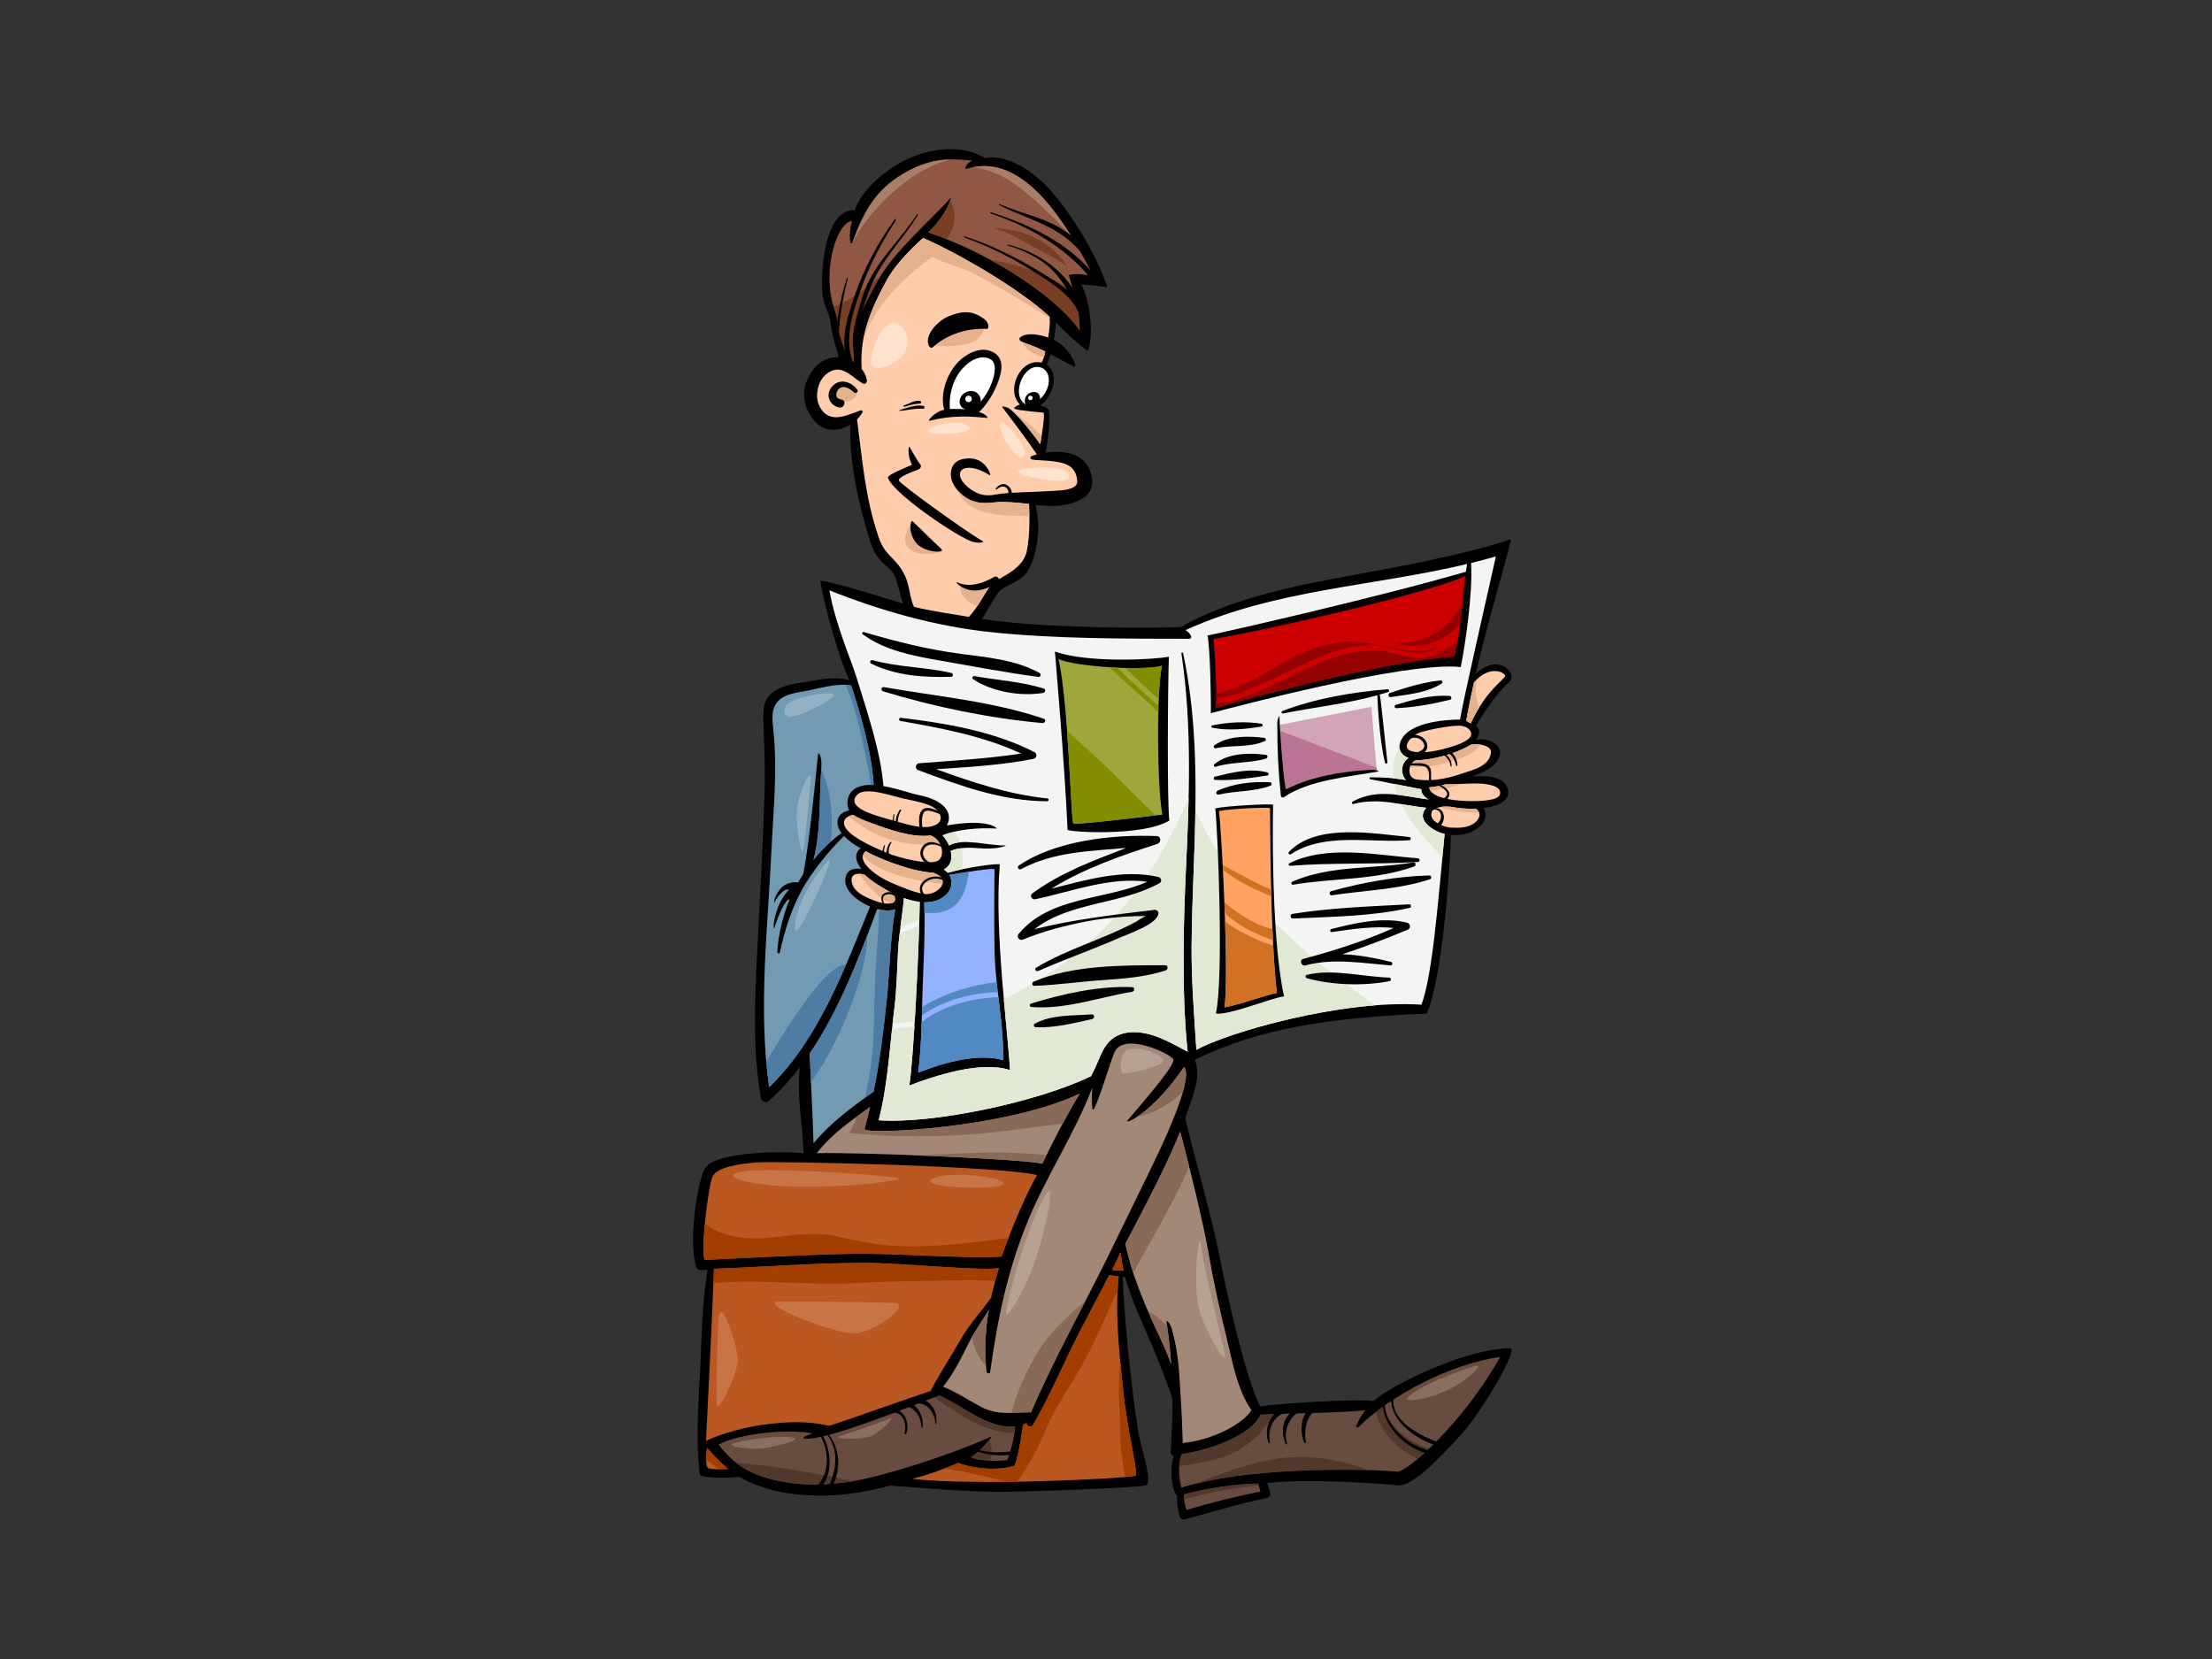 <?xml version="1.0" encoding="utf-8"?>
<!-- Generator: Adobe Illustrator 17.0.0, SVG Export Plug-In . SVG Version: 6.00 Build 0)  -->
<!DOCTYPE svg PUBLIC "-//W3C//DTD SVG 1.1//EN" "http://www.w3.org/Graphics/SVG/1.1/DTD/svg11.dtd">
<svg version="1.1" id="Layer_1" xmlns="http://www.w3.org/2000/svg" xmlns:xlink="http://www.w3.org/1999/xlink" x="0px" y="0px"
	 width="800px" height="600px" viewBox="0 0 800 600" enable-background="new 0 0 800 600" xml:space="preserve">
<rect x="0" y="0" width="800" height="600" fill="#333333" stroke="none"/>
<g>
	<path d="M546.172,487.617c-16.561,0.069-43.942,13.915-49.347,19.052c-6.942-0.836-34.696,0.97-41.155,1.963
		c-5.958-12.528-12.589-44.005-14.528-53.797c-3.351-16.912-8.474-33.605-12.51-50.33c2.326-7.237,6.15-14.934,3.489-21.255
		c24.402-11.802,49.801-15.189,83.852-16.693c5.644-11.854,8.678-54.668,8.735-64.633c4.309,0.472,8.933-0.882,11.617-4.292
		c0.841-1.068,1.554-3.913,0.117-5.388c1.163-0.153,2.307-0.345,3.391-0.634c4.539-1.209,7.477-4.117,4.421-8.236
		c-2.168-2.927-8.646-2.731-11.816-2.621c4.096-1.407,8.296-3.225,9.778-6.944c1.786-4.479-4.285-7.37-8.492-6.133
		c1.292-1.526,1.958-3.905,0.068-5.133c2.196-3.73,7.43-11.994,12.031-15.858c0.874-0.735,1.204-2.335,0.262-3.763
		c-1.411-2.136-4.495-3.241-7.313-2.332c-1.966,0.636-3.676,1.704-5.047,3.165c3.329-15.103,10.958-40.649,12.752-48.714
		c-10.628,3.457-20.522,5.67-31.112,7.936c-12.359,2.641-33.233,6.171-45.583,8.836c-15.555,3.351-31.881,8.579-42.689,14.98
		c-23.377,0.639-54.874-0.256-71.992-2.925c2.138-3.091,4.408-7.559,5.978-9.621c2.05-2.689,8.323-3.586,10.756-7.94
		c2.824-5.054,5.095-14.786,2.627-23.705c6.256,0.565,11.832,0.882,17.408-2.559c4.595-2.835,3.467-8.859,0.934-12.378
		c-2.859-3.974-9.301-4.757-14.674-3.989c1.141-4.948,1.852-14.849,0.999-15.701c-0.576-0.573-2.233-1.158-2.976-1.362
		c4.538-2.851,7.144-11.284,2.4-14.779c0.546-1.174,0.984-2.435,1.366-3.733c3.496,1.767,5.155,2.889,8.725,4.525
		c0.969,0.437-1.228-6.644-7.528-9.751c0.427-1.848,0.702-4.257,0.854-6.205c2.801,3.081,8.858,8.526,11.466,10.267
		c2.095-4.943,1.049-17.823-2.397-24.112c1.947,0.15,5.839,0.45,9.434,1.049c-4.012-11.83-11.937-25.01-20.137-34.577
		c-5.33-6.218-15.202-13.747-24.188-12.145c-9.135-5.54-22.313-3.444-32.138,2.623c-5.768,3.561-12.342,9.329-14.902,16.196
		c-9.714-0.399-12.246,17.932-11.757,28.798c0.263,5.819,2.652,8.364,2.94,11.385c0.6,6.291,2.846,10.933,2.937,13.036
		c-6.531-0.159-10.129,4.867-11.673,9.176c-1.772,4.945-0.267,10.324,3.238,14.137c3.596,3.913,8.758,3.537,12.715,1.092
		c-0.327,14.071,3.091,29.076,7.16,42.075c2.266,7.241,5.895,8.67,7.616,10.636c2.703,3.088,2.943,9.476,4.48,12.035
		c-2.186-0.579-23.656-7.573-29.959-8.321c-0.749-0.09,5.25,25.093,10.356,35.914c-4.367-1.048-8.429-0.63-13.064,0.243
		c-5.285,0.997-10.95,1.081-15.219,4.708c-3.069,2.605-2.913,6.879-2.78,10.497c0.304,8.301,0.675,16.319,0.432,24.661
		c-0.555,19.05-1.666,38.078-2.625,57.11c-0.911,18.083-1.826,35.974,1.269,53.91c0.217,1.257,1.825,2.067,2.866,1.134
		c4.165-3.736,7.866-7.861,11.233-12.244c-1.204,10.115,1.056,21.291,1.369,31.122c-10.24-0.944-32.974-0.222-35.858,5.767
		c-2.883,5.986-5.786,26.567-2.995,35.38c0.407,1.284,2.441,1.329,4.145,0.906c-2.143,11.928-2.058,24.391-2.728,36.449
		c-0.683,12.315-1.638,26.305-0.086,37.727c0.121,0.888,5.546,1.554,14.356,0.839c9.803,5.768,22.537,7.209,33.553,6.641
		c7.05-0.363,14.049-1.704,20.904-3.514c13.48,0.958,27.119,2.299,40.559,2.242c9.276-0.039,49.131-1.387,51.884-2.326
		c2.755-0.944-1.71-13.661-2.55-18.522c-1.125-6.518-4.768-32.384-5.798-56.838c0.159,0.017,0.759,0.077,0.898,0.054
		c1.358,5,3.323,9.882,5.398,14.737c2.242,5.256,4.604,10.453,6.699,15.77c1.731,4.396,4.673,11.758,4.948,13.692
		c0.275,1.936-0.189,12.832-0.559,19.083c-0.046,0.78,0.45,1.261,1.059,1.419c-1.39,4.37-0.89,12.367,1.284,14.423
		c-0.232,2.482,0.112,4.789,0.876,7.379c0.238,0.809,1.051,1.281,1.876,1.078c9.836-2.458,19.404-5.762,29.402-7.559
		c1.144-0.205,1.777-1.243,1.407-2.353c-0.363-1.09-0.713-2.185-1.07-3.277c2.002-0.153,4.006-0.292,6.008-0.409
		c13.077-0.759,36.398,0.705,41.122,1.324c4.724,0.615,13.351-7.602,23.381-18.752C535.929,510.459,549.466,487.602,546.172,487.617
		z"/>
	<path fill="#FFCCAC" d="M533.54,297.433c-2.337,2.002-5.891,2.046-8.937,1.882c-1.898-0.106-7.933-1.948-6.833-5.606
		c0.406-1.347,3.489-2.392,6.887-1.93c2.711,0.53,6.396,0.805,9.195,0.741C535.682,293.877,535.369,295.863,533.54,297.433z"/>
	<path fill="#FFCCAC" d="M535.922,283.422c1.923,0.114,7.427,0.858,6.549,3.862c-0.508,1.74-3.946,2.043-5.374,2.239
		c-3.563,0.48-19.459,0.669-20.218-4.763c1.955-0.161,3.981-0.588,5.888-1.092C527.14,283.708,531.566,283.162,535.922,283.422z"/>
	<path fill="#FFCCAC" d="M539.234,272.034c-0.365,5.12-6.792,6.478-10.503,7.733c-3.121,1.057-9.459,3.137-16.409,2.143
		c-3.643-0.519-3.16-5.626-0.366-6.949c5.317-0.028,14.266-2.092,19.929-5.612C534.674,268.706,539.403,269.684,539.234,272.034z"/>
	<path fill="#FFCCAC" d="M510.125,271.564c-3.25-1.324,0.052-5.489,3.397-6.638c3.345-1.15,11.499-2.614,14.53-2.458
		c3.031,0.159,4.951,2.439,3.604,4.183c-2.299,2.977-13.069,5.174-15.364,5.33C514.723,272.087,511.598,272.16,510.125,271.564z"/>
	<path fill="#FFCCAC" d="M544.356,244.384c0.106,1.204-6.794,4.861-12.436,17.242c-0.568-0.327-1.161-0.666-1.635-0.906
		c0.743-4.576,1.833-9.426,2.777-13.878C538.71,240.259,544.25,243.184,544.356,244.384z"/>
	<path fill="#FFFFFF" d="M376.046,144.426c0.475-1.563-0.898-3.268-3.222-2.463c-2.319,0.806-2.532,3.244-1.898,4.317
		c-5.68-3.417-0.439-15.694,5.783-13.269C380.356,134.431,380.26,140.684,376.046,144.426z"/>
	<path fill="#905842" d="M300.288,105.524c-1.497-12.581,3.145-25.01,7.815-25.634c-1.374,5.267-0.626,9.909,0.273,7.513
		c3.906-10.413,7.942-18.458,18.269-24.56c9.883-5.839,16.668-5.544,24.943-4.789c-2.482,1.344-2.864,3.246-2.032,2.992
		c12.73-3.893,28.003,2.696,45.972,39.083c-1.477-0.699-6.739-1.497-8.96-0.612c1.813,6.523,4.079,13.214,3.877,19.901
		c-5.458-7.649-14.367-14.296-21.805-19.199c-10.098-6.655-21.394-12.174-32.899-16.202c6.629-6.198,8.451-12.848,8.126-12.487
		c-7.937,8.835-20.399,19.193-26.571,30.233c-5.142,9.195-9.76,17.807-8.452,29.151c-0.762-0.475-1.584-0.868-2.442-1.155
		c-1.02-4.62-3.008-7.955-3.267-11.957C302.836,113.161,300.94,110.985,300.288,105.524z"/>
	<path fill="#A97E68" d="M366.194,65.981c7.764,5.242,17.081,15.062,21.201,19.356c-13.523-21.808-25.38-26.927-35.652-24.841
		C355.18,60.713,361.032,62.496,366.194,65.981z"/>
	<path fill="#A97E68" d="M308.73,86.916c0.005-0.011,0.004-0.022,0.012-0.033c5.092-8.926,11.49-15.679,19.664-21.808
		c4.072-3.055,10.612-6.297,15.338-7.409c-5.227,0.108-10.465,1.258-17.099,5.178c-10.193,6.023-14.255,13.941-18.115,24.156
		C308.595,86.968,308.664,86.943,308.73,86.916z"/>
	<path fill="#783F25" d="M335.74,84.017c2.236,0.783,4.458,1.639,6.671,2.531c2.881-4.408,4.189-9.546,1.131-13.755
		C342.739,74.969,340.464,79.601,335.74,84.017z"/>
	<path fill="#783F25" d="M318.356,99.977c-0.245,0.221-0.498,0.434-0.756,0.637c-3.853,3.007-7.703,6.318-12.091,8.528
		c-1.32,0.667-2.665,1.224-4.026,1.713c0.716,2.255,1.471,4.159,1.65,6.947c0.259,4.001,2.247,7.337,3.267,11.957
		c0.858,0.287,1.68,0.68,2.442,1.155c-1.308-11.344,3.31-19.956,8.452-29.151C317.63,101.166,317.988,100.572,318.356,99.977z"/>
	<path fill="#783F25" d="M359.44,82.421c5.551,1.673,10.751,5.003,15.769,7.599c3.741,1.936,7.461,3.897,10.811,6.314
		C380.151,87.2,370.427,82.892,359.44,82.421z"/>
	<path fill="#783F25" d="M358.168,93.986c3.593,1.952,7.108,4.019,10.472,6.234c7.438,4.902,16.347,11.549,21.805,19.199
		c0.139-4.58-0.888-9.162-2.127-13.69C379.624,99.385,369.014,95.633,358.168,93.986z"/>
	<path fill="#FFCCAC" d="M317.802,194.4c-4.99-14.588-5.834-27.659-7.852-42.741c0.779-0.771,1.466-1.627,2.003-2.548
		c0.228-0.396-0.24-0.849-0.651-0.708c-4.665,1.606-10.545,4.808-14.176-0.196c-1.994-2.749-1.981-6.157-0.876-9.221
		c0.906-2.509,3.309-4.981,6.129-5.284c1.64-0.175,3.088,0.477,4.43,1.314c1.818,1.136,3.31,2.577,5.197,3.66
		c0.865,0.502,1.654-0.363,1.515-1.177c-0.261-1.511-0.938-2.889-1.876-4.077c-0.722-10.38,2.136-19.713,9.311-32.542
		c2.922-5.226,8.387-10.783,12.88-14.825c11.078,4.792,33.694,17.4,45.762,28.482c0.21,2.695-0.044,4.366-0.519,7.532
		c-3.067-1.048-7.49-1.983-10.068-0.096c-0.696,0.51-0.125,1.561,0.629,1.584c-0.287-0.009,1.642,0.721,2.095,0.877
		c1.833,0.629,4.55,1.814,6.3,2.659c-0.251,1.478-0.663,2.842-1.336,4.041c-7.771-1.725-13.063,10.071-7.805,15.185
		c-0.656,0.043-2.644,1.185-1.942,1.519c1.471,0.686,9.711,1.275,10.421,1.415c0.71,0.145-0.86,10.327-1.185,11.419
		c-1.152-1.84-7.659-10.437-11.131-12.886c-0.865-0.609-3.017-1.131-2.493-0.443c3.678,4.849,8.982,11.811,12.435,16.993
		c-0.689,0.196-1.346,0.415-1.936,0.655c-0.623,0.257-0.459,1.045,0.143,1.188c1.253,0.297,4.793,0.267,7.766,0.649
		c5.543,0.712,8.233,2.37,8.631,7.154c0.285,3.437-6.731,3.421-8.967,3.574c-6.417,0.445-16.441,0.453-20.556,1.306
		c-4.116,0.849-6.676-0.334-8.855-1.803c-2.177-1.469-4.763-4.198-3.897-6.338c0.865-2.139,5.082-2.285,10.387,1.019
		c0.852,0.532,0.208-1.038-0.377-2.024c-1.613-2.698-4.361-4.557-8.859-3.743c-4.974,0.899-4.996,5.713-4.264,7.769
		c0.996,2.794,3.316,5.366,6.159,6.821c3.885,1.99,7.248,1.297,10.232,1.041c2.982-0.253,7.171,0.177,11.557,0.663
		c0.235,5.306,0.309,11.494-0.79,16.982c-1.494,7.452-11.191,9.748-13.239,12.565c-2.049,2.816-4.37,7.739-7.714,11.294
		c-6.077-1.016-13.902-2.154-19.883-3.627c-1.687-3.862-1.456-7.25-3.133-10.996C324.307,201.571,320.247,201.554,317.802,194.4z"/>
	<path fill="#F2F5F2" d="M299.963,213.502c18.523,7.365,38.088,12.932,57.927,15.074c22.878,2.472,49.11,2.423,72.071,2.442
		c1.783,0.003,0.511-2.049-1.174-3.143c32.384-14.727,67.76-15.781,101.809-23.907c-0.148,0.933-0.297,1.867-0.423,2.799
		c-33.028,9.628-91.258,22.734-93.47,23.077c1.021,4.426,1.362,25.879,1.193,28.094c6.469-1.704,70.657-18.899,90.409-16.685
		c1.531-7.663,4.405-26.502,3.736-37.638c2.998-0.735,5.988-1.523,8.962-2.384c-4.342,19.539-11.906,52.455-12.96,58.991
		c-6.472,0.103-13.552,0.997-18.179,4.022c-4.244,2.778-5.427,8.111-0.437,9.878c-2.488,1.594-3.239,5.21-0.977,7.985
		c-4.25-0.723-8.608-1.021-12.837-0.981c-0.409,0.003-0.423,0.628-0.038,0.699c6.158,1.161,12.297,2.452,18.452,3.604
		c-0.076,1.42,0.964,2.72,2.58,3.695c-9.644-1.207-18.165-4.165-27.381,0.756c-0.431,0.23-0.3,1.038,0.245,0.891
		c9.047-2.445,17.431,0.473,26.354,1.374c-4.235,4.815,3.552,8.84,6.636,9.467c-2.351,24.494-4.419,51.397-8.372,61.745
		c-28.972-1.881-70.373,10.137-81.41,16.336c-0.783-12.528-1.802-24.828-1.726-37.488c0.076-12.427,0.712-24.827,1.1-37.247
		c0.716-23.022,0.648-46.152-4.17-68.773c-0.074-0.346-0.661-0.24-0.609,0.11c3.995,26.561,2.794,53.257,1.554,79.975
		c-0.577,12.443-1.699,41.692,0.693,64.071c-0.699-0.233-5.054-2.971-10.273-5.087c-6.497-2.632-14.603-3.364-19.022,2.534
		c-2.266,3.021-2.93,6.458-5.702,11.453c-19.521,9.423-57.229,17.297-76.731,15.917c3.415-13.288,3.964-26.936,5.666-40.508
		c0.864-6.898,0.975-13.894,1.343-20.828c0.338-6.404,1.556-12.657,2.113-19.014c1.835,0.645,3.784,1.164,5.719,1.39
		c-0.218,17.458-2.324,58.049-3.768,66.367c9.654-3.637,26.169-9.023,36.379-5.546c-0.333-11.092-5.8-50.075-3.643-74.336
		c0.06-0.694-13.062,1.191-18.844,2.973c-0.388-0.45-0.849-0.846-1.381-1.164c2.93-1.815,2.928-4.339,2.441-6.721
		c2.84-1.341,7.158-1.291,9.608-1.056c7.703,0.743,10.79-1.004,10.262-0.975c-5.734,0.287-15.656-2.894-20.413,0.057
		c-0.548-1.227-1.502-2.722-2.394-3.686c5.545-2.266,13.474-2.826,19.482-2.449c0.508,0.03-2.524-3.784-17.891-1.146
		c2.362-4.52-0.975-9.232-10.419-11.019c-2.378-0.45-7.508-2.342-12.55-3.187c-0.942-12.397-5.974-27.179-9.947-40.003
		C307.91,238.992,302.053,225.512,299.963,213.502z"/>
	<path fill="#E1E8D4" d="M332.5,332.627c0.063-2.368,0.111-4.535,0.133-6.428c-1.935-0.226-3.885-0.745-5.719-1.39
		c-0.313,3.574-0.827,7.119-1.283,10.674C328,334.683,330.294,333.729,332.5,332.627z"/>
	<path fill="#E1E8D4" d="M325.385,337.503c-0.249,2.098-0.471,4.198-0.584,6.321c-0.368,6.934-0.479,13.93-1.343,20.828
		c-0.23,1.84-0.438,3.679-0.636,5.519c2.666-0.103,5.344-0.396,8.009-0.822c0.689-11.355,1.298-24.506,1.607-34.636
		C330.162,335.792,327.8,336.717,325.385,337.503z"/>
	<path fill="#E1E8D4" d="M509.426,274.123c-1.982-0.702-2.976-1.969-3.206-3.413c-2.209,2.66-2.66,6.789-2.211,10.816
		c1.486,0.15,2.971,0.333,4.44,0.582C506.187,279.333,506.938,275.716,509.426,274.123z"/>
	<path fill="#E1E8D4" d="M516.607,289.124c-1.616-0.975-2.656-2.275-2.58-3.695c-3.244-0.606-6.483-1.251-9.724-1.896
		c0.254,1.374,0.595,2.692,0.991,3.905C508.963,287.861,512.691,288.635,516.607,289.124z"/>
	<path fill="#E1E8D4" d="M519.023,307.228c0.872,0.939,1.756,1.848,2.649,2.742c0.262-2.796,0.522-5.593,0.789-8.358
		c-3.085-0.626-10.871-4.651-6.636-9.467c-3.097-0.312-6.131-0.868-9.15-1.357c0.017,0.033,0.033,0.073,0.052,0.106
		C509.949,296.927,514.385,302.237,519.023,307.228z"/>
	<path fill="#E1E8D4" d="M341.376,314.492c0.532,0.319,0.993,0.715,1.381,1.164c1.404-0.431,3.241-0.869,5.215-1.275
		c0.013-0.12,0.044-0.227,0.055-0.349c0.205-2.356,0.259-4.888-0.193-7.285c-1.434,0.164-2.85,0.47-4.018,1.022
		C344.305,310.153,344.306,312.678,341.376,314.492z"/>
	<path fill="#E1E8D4" d="M343.274,305.797c1.092-0.678,2.465-1.021,3.988-1.167c-0.256-0.742-0.56-1.467-0.958-2.152
		c-0.367-0.623-0.78-1.165-1.213-1.671c-1.494,0.35-2.92,0.776-4.21,1.305C341.772,303.075,342.726,304.569,343.274,305.797z"/>
	<path fill="#E1E8D4" d="M432.331,293.104c-0.058,3.951-0.155,7.906-0.278,11.856c-0.388,12.42-1.024,24.82-1.1,37.247
		c-0.076,12.66,0.944,24.961,1.726,37.488c9.041-5.077,38.446-14.052,64.71-16.105C470.61,344.748,445.699,322.919,432.331,293.104z
		"/>
	<path fill="#E1E8D4" d="M428.828,316.272c0.427-9.194,0.844-18.386,1.052-27.572c-10.516,24.563-25.31,45.83-47.556,61.302
		c-6.217,4.325-12.592,8.149-19.279,11.336c1.008,11.385,2.059,21.013,2.199,25.682c-10.21-3.477-26.725,1.909-36.379,5.546
		c0.567-3.271,1.239-11.545,1.855-21.43c-2.687,0.432-5.389,0.729-8.087,0.844c-1.161,11.141-2.041,22.28-4.841,33.179
		c19.502,1.381,57.211-6.494,76.731-15.917c2.772-4.995,3.436-8.432,5.702-11.453c4.419-5.898,12.524-5.166,19.022-2.534
		c5.219,2.116,9.574,4.853,10.273,5.087C427.129,357.964,428.25,328.714,428.828,316.272z"/>
	<path fill="#CD0000" d="M438.864,231.085c15.002-2.315,76.717-16.119,91.113-22.791c-1.226,9.729-1.624,19.525-3.964,29.164
		c-22.739,1.41-68.539,13.331-86.264,18.642C440.164,251.346,439.596,238.188,438.864,231.085z"/>
	<path fill="#950000" d="M520.378,228.174c-5.043,3.501-10.357,4.386-15.888,4.402c1.923,0.45,3.858,0.825,5.82,0.942
		c7.435,0.439,13.064-2.965,17.745-7.819c0.3-2.389,0.552-4.778,0.802-7.169C526.645,222.272,523.937,225.702,520.378,228.174z"/>
	<path fill="#950000" d="M516.788,235.022c-9.926,1.717-19.306-3.493-29.268-3.004c-11.469,0.562-20.495,5.832-30.12,11.475
		c-5.584,3.277-11.264,6.161-17.514,7.343c0.002,0.546,0.003,1.081,0,1.581c5.399-0.267,10.464-2.539,15.508-4.683
		c5.107-2.171,10.033-4.628,15.022-7.053c8.793-4.276,18.096-8.048,28.094-7.18c5.483,0.473,12.021,3.7,17.403,2.289
		c1.698-0.448,3.212-1.125,4.635-1.93C519.346,234.389,518.095,234.796,516.788,235.022z"/>
	<path fill="#950000" d="M524.411,233.75c-3.261,2.214-7.195,4.456-11.31,4.194c-5.554-0.35-10.713-2.652-16.351-2.652
		c-12.846,0-23.129,6.218-34.424,11.442c-6.999,3.238-14.634,7.206-22.477,7.529c-0.022,0.693-0.054,1.324-0.099,1.837
		c17.725-5.311,63.525-17.231,86.264-18.642c0.454-1.874,0.821-3.754,1.149-5.638C526.26,232.466,525.351,233.11,524.411,233.75z"/>
	<path fill="#FFCCAC" d="M314.769,297.547c5.592,2.056,14.797,5.57,21.803,4.604c4.467,1.641,5.671,8.514,1.829,9.465
		c-3.843,0.948-13.264-1.387-17.12-2.966c-3.692-1.508-12.5-5.191-15.162-8.815c-2.115-2.878-0.138-4.628,2.407-5.159
		C310.238,295.843,312.994,296.893,314.769,297.547z"/>
	<path fill="#FFCCAC" d="M310.188,287.282c2.983-2.752,11.971,0.453,16.4,1.488c3.608,0.844,9.692,1.72,11.986,3.955
		c2.292,2.239,2.341,4.678-0.738,5.855c-4.369,1.671-11.052-0.885-15.327-1.982c-2.909-0.743-5.799-1.624-8.593-2.725
		C310.324,292.461,307.208,290.033,310.188,287.282z"/>
	<path fill="#FFCCAC" d="M313.114,307.861c3.498,1.95,14.909,7.113,24.559,7.824c7.035,2.61,1.266,8.225-3.343,7.657
		c-3.51-0.432-9.259-2.928-12.486-4.306C318.101,317.436,308.814,311.474,313.114,307.861z"/>
	<path fill="#92B1FF" d="M343.315,316.419c3.131-0.486,16.444-2.845,16.384-1.928c-0.06,0.915-0.23,21.804,0,29.719
		c0.427,14.722,3.244,24.454,3.122,39.21c-9.107-2.671-21.84,0.966-30.757,4.536c1.179-9.128,1.276-18.457,1.525-27.637
		c0.305-11.232,1.146-22.747,0.66-34.006c2.857,0.069,5.604-0.618,7.809-2.646C344.431,321.482,344.608,318.55,343.315,316.419z"/>
	<path fill="#518AC2" d="M349.141,321.199c0.551-1.818,1.056-3.864,1.272-5.926c-2.988,0.462-5.852,0.951-7.098,1.146
		c1.293,2.132,1.116,5.063-1.258,7.248c-2.204,2.027-4.951,2.715-7.809,2.646c0.054,1.248,0.086,2.502,0.108,3.757
		C341.255,330.857,346.902,328.615,349.141,321.199z"/>
	<path fill="#518AC2" d="M333.49,364.189c-0.027,1.024-0.05,2.043-0.08,3.067c7.586-5.432,17.379-8.028,27.45-8.481
		c-0.139-1.171-0.273-2.353-0.398-3.556C350.926,356.261,341.61,359.251,333.49,364.189z"/>
	<path fill="#518AC2" d="M333.34,369.666c-0.191,6.115-0.495,12.247-1.276,18.29c8.917-3.571,21.65-7.207,30.757-4.536
		c0.071-8.656-0.868-15.587-1.743-22.804C350.79,361.065,340.798,363.811,333.34,369.666z"/>
	<path fill="#FFCCAC" d="M312.712,316.348c2.919,2.895,9.058,6.242,10.538,6.968c0.528,1.344,0.892,2.809-0.518,3.257
		c-2.361,0.756-5.608-0.478-7.757-1.354c-2.567-1.051-5.848-2.685-6.728-5.473C306.922,315.543,310.821,315.715,312.712,316.348z"/>
	<path fill="#E6B18D" d="M534.936,293.946c-0.175-0.513-0.513-1.002-1.084-1.425c-2.799,0.063-6.485-0.211-9.195-0.741
		c-1.529-0.207-2.977-0.1-4.162,0.192C525.245,293.124,530.067,293.934,534.936,293.946z"/>
	<path fill="#E6B18D" d="M528.311,283.506c-1.851,0.09-3.703,0.177-5.543,0.162c-1.908,0.503-3.934,0.931-5.888,1.092
		c0.063,0.456,0.243,0.871,0.507,1.251C521.266,285.691,524.853,284.83,528.311,283.506z"/>
	<path fill="#E6B18D" d="M522.869,275.969c4.118-1.251,10.142-2.704,12.517-6.687c-1.205-0.186-2.482-0.167-3.501,0.066
		c-5.663,3.52-14.612,5.584-19.929,5.612c-0.953,0.45-1.628,1.344-1.972,2.343C514.3,277.6,518.639,277.253,522.869,275.969z"/>
	<path fill="#E6B18D" d="M534.267,245.596c-0.401,0.372-0.802,0.778-1.205,1.246c-0.943,4.452-2.034,9.303-2.777,13.878
		c0.473,0.24,1.067,0.579,1.635,0.906c1.029-2.256,2.095-4.192,3.157-5.896C533.679,252.49,533.234,248.774,534.267,245.596z"/>
	<path fill="#E6B18D" d="M303.315,139.931c-2.382,0.595-3.039,3.719-0.665,4.852c1.69,0.808,4.042,0.701,5.661-0.248
		c1.292-0.757,1.682-1.769,1.484-2.84C308.269,140.174,305.285,139.439,303.315,139.931z"/>
	<path fill="#E6B18D" d="M369.727,123.641c1.09,3.029,4.363,4.626,7.793,5.596c0.222-0.682,0.39-1.399,0.516-2.143
		c-1.75-0.844-4.467-2.029-6.3-2.659C371.376,124.31,370.095,123.828,369.727,123.641z"/>
	<path fill="#E6B18D" d="M329.697,189.46c-1.875,1.983-3.172,5.712-1.802,7.935c1.03,1.677,2.807,2.515,4.716,2.778
		c2.797,0.39,5.844,0.123,8.588-0.819C336.785,196.826,332.47,193.703,329.697,189.46z"/>
	<path fill="#E6B18D" d="M353.321,219.4c1.885-2.777,3.416-5.669,4.812-7.586c0.185-0.256,0.45-0.508,0.749-0.757
		c0.076-0.21,0.21-0.39,0.415-0.527c-0.009-0.013-0.013-0.032-0.022-0.043c-3.769,2.239-7.895,2.523-12.002,0.798
		C346.582,214.676,349.727,217.877,353.321,219.4z"/>
	<path fill="#E6B18D" d="M367.737,149.909c-0.065-0.046-0.101-0.099-0.147-0.15c-0.18-0.073-0.347-0.166-0.527-0.235
		c3.534,3.457,8.17,9.624,9.124,11.149c0.1-0.33,0.312-1.507,0.541-2.98C373.892,154.911,371.03,152.166,367.737,149.909z"/>
	<path fill="#E6B18D" d="M360.606,181.604c-2.984,0.256-6.347,0.948-10.232-1.041c-1.513-0.775-2.87-1.873-3.965-3.141
		c3.448,8.791,14.85,9.26,25.887,9.213c-0.022-1.499-0.071-2.963-0.133-4.367C367.777,181.781,363.588,181.351,360.606,181.604z"/>
	<path fill="#E6B18D" d="M336.867,93.061c0.218-0.161,0.555-0.121,0.776,0c4.579,2.536,9.771,3.484,14.404,5.855
		c4.825,2.472,9.543,5.23,14.235,7.949c4.546,2.632,9.019,5.368,13.354,8.309c-0.013-0.21-0.022-0.413-0.039-0.636
		c-12.069-11.082-34.684-23.691-45.762-28.482c-4.493,4.042-9.957,9.599-12.88,14.825c-4.849,8.673-7.72,15.746-8.853,22.627
		C315.692,110.965,326.912,100.51,336.867,93.061z"/>
	<path fill="#E6B18D" d="M354.899,117.224c-5.043-2.955-17.47,1.341-17.962,7.812c3.432,0.279,6.96,0.393,10.344-0.177
		c1.973-0.333,4.146-0.754,5.817-1.922C354.381,122.041,357.155,118.547,354.899,117.224z"/>
	<path fill="#E6B18D" d="M339.876,305.128c-0.698-1.297-1.816-2.431-3.304-2.977c-7.005,0.966-16.211-2.548-21.803-4.604
		c-1.775-0.653-4.531-1.704-6.243-2.872c-0.591,0.123-1.149,0.316-1.635,0.571C316.401,303.332,327.655,306.483,339.876,305.128z"/>
	<path fill="#E6B18D" d="M328.577,317.582c4.03,0.978,8.138,1.688,12.274,2.057c0.372-1.41-0.384-2.919-3.178-3.954
		c-9.651-0.712-21.061-5.874-24.559-7.824c-0.615,0.519-0.927,1.087-1.041,1.68C316.265,313.992,322.846,316.195,328.577,317.582z"
		/>
	<path fill="#E6B18D" d="M322.257,326.673c0.159-0.033,0.323-0.054,0.474-0.101c1.411-0.448,1.046-1.912,0.518-3.257
		c-1.48-0.726-7.619-4.072-10.538-6.968c-0.528-0.177-1.212-0.312-1.897-0.333C313.912,320.483,317.354,324.772,322.257,326.673z"/>
	<path fill="#729AB3" d="M317.283,328.744c2.051,0.539,4.264,0.828,6.497,0.128c-1.9,10.68-2.009,22.591-3.091,32.918
		c-1.153,11.01-2.497,22.199-4.77,33.11c-0.133,0.055-0.267,0.126-0.404,0.222c-7.761,5.513-15.227,11.116-21.307,18.329
		c-0.301-10.797-0.914-21.64-1.381-32.417C303.636,365.18,310.587,346.436,317.283,328.744z"/>
	<path fill="#A48877" d="M314.7,400.338c-0.439,1.824-1.523,6.175-2.025,7.976c-0.618,2.215,51.349-0.111,77.865-12.823
		c-4.947,8.108-9.423,16.718-13.569,25.406c-4.863-1.606-66.182-4.265-81.597-3.82C300.757,410.144,307.601,405.427,314.7,400.338z"
		/>
	<path fill="#729AB3" d="M278.186,393.182c-4.084-28.29-0.461-57.758,0.844-86.127c0.594-12.932,1.96-26.337,0.988-39.254
		c-0.168-2.228-0.424-4.448-0.6-6.674c-0.66-8.345,4.239-9.948,10.934-11.038c5.194-0.843,12.17-3.211,17.457-2.223
		c3.885,11.584,7.655,25.598,8.175,36.032c-10.324-0.631-10.171,6.974-8.878,9.154c-5.862,1.34-4.485,6.268-2.7,8.225
		c-3.733,2.597-7.177,5.942-10.22,9.744c2.879-10.974,2.013-22.902,2.875-33.654c0.255-3.2-1.025-6.531-1.282-3.967
		c-0.657,6.562-2.944,30.854-5.282,42.761c-0.641,0.996-1.261,2.007-1.846,3.04c-2.084-0.615-4.842,0.65-5.984,1.791
		c-2.58,2.581-2.928,5.942-2.694,5.507c1.72-3.211,3.784-5.047,5.348-4.837c-3.513,4.265-4.434,7.179-5.291,11.145
		c-0.458,2.122-0.163,3.384,0,2.865c1.319-4.186,3.961-10.707,5.593-10.398c-1.751,3.689-4.325,12.829-4.479,19.011
		c-0.015,0.6,0.802,0.696,0.925,0.107c1.645-7.895,4.335-15.991,7.971-22.589c3.637-6.6,9.598-13.94,15.222-19.483
		c1.599,1.743,3.75,3.217,6.023,4.481c-2.191,1.414-2.251,4.366,0.225,7.423c-1.95-0.17-4.587-0.23-5.536,2.558
		c-1.406,4.123,2.612,8.392,8.696,11.076C305.408,350.497,296.105,375.875,278.186,393.182z"/>
	<path fill="#4E7CA2" d="M313.594,338.443c-5.655,14.691-11.916,29.609-20.767,42.591c0.149,3.441,0.313,6.889,0.476,10.341
		C304.742,375.698,313.961,349.836,313.594,338.443z"/>
	<path fill="#4E7CA2" d="M317.958,328.908c-0.219,7.089-0.775,14.156-1.227,21.237c-0.562,8.817-0.465,17.648-0.95,26.467
		c-0.386,7.004-1.4,13.681-2.943,20.426c0.888-0.642,1.78-1.281,2.677-1.917c0.137-0.096,0.271-0.167,0.404-0.222
		c2.273-10.911,3.617-22.1,4.77-33.11c1.082-10.327,1.191-22.237,3.091-32.918C321.79,329.494,319.815,329.335,317.958,328.908z"/>
	<path fill="#4E7CA2" d="M313.027,273.171c0.771,3.52,1.428,7.103,2.01,10.71c0.316,0.006,0.61-0.006,0.946,0.016
		c-0.52-10.434-4.29-24.448-8.175-36.032c-0.637-0.12-1.298-0.183-1.975-0.216C309.441,255.757,311.287,265.222,313.027,273.171z"/>
	<path fill="#4E7CA2" d="M297,278.204c-0.753,10.532-0.009,22.124-2.815,32.817c1.92-2.398,4.013-4.582,6.224-6.545
		C301.384,295.72,300.76,286.243,297,278.204z"/>
	<path fill="#4E7CA2" d="M277.132,383.947c0.275,3.088,0.611,6.171,1.053,9.235c12.494-12.067,20.795-28.055,27.817-44.305
		C298.176,348.24,280.518,378.336,277.132,383.947z"/>
	<path fill="#BB5821" d="M257.665,425.616c1.442-3.55,9.981-4.771,16.082-5.211c7.528-0.546,89.167,1.329,101.29,4.582
		c-5.8,10.278-11.379,25.429-12.787,29.465c-12.078,0.828-37.93-1.221-53.128-1.021c-17.129,0.229-51.471,2.132-54.007,2.242
		C253.035,455.763,255.909,429.938,257.665,425.616z"/>
	<path fill="#BB5821" d="M255.336,521.218c0.555-12.532,2.107-40.926,2.884-62.331c15.748-0.552,35.442-2.065,53.363-2.149
		c14.4-0.069,41.627,2.961,49.685,1.926c-1.081,3.487-2.029,7.026-2.796,10.593c-3.487,5.098-7.805,9.479-10.879,14.932
		c-3.331,5.906-10.188,16.51-10.893,18.812c-7.122,2.346-32.496,11.343-36.781,12.67c-8.124-1.884-15.395-1.494-23.623-0.445
		C266.759,516.45,256.445,520.218,255.336,521.218z"/>
	<path fill="#BB5821" d="M256.002,530.865c-0.888-0.773-0.644-5.95-0.211-7.19c1.764,2.199,5.202,5.636,7.531,7.635
		C261.324,531.231,256.889,531.643,256.002,530.865z"/>
	<path fill="#684C3F" d="M308.737,535.655c-9.438,1.57-18.732,1.873-28.47-0.349c-9.737-2.223-15.189-6.13-20.384-12.87
		c7.746-4.019,24.289-5.765,33.971-4.033c-1.012,0.38-2.015,0.779-3.007,1.202c-0.296,0.126-0.32,0.607,0.044,0.661
		c7.762,1.171,41.969-13.246,48.897-15.568c8.511,3.78,17.921,12.297,27.282,11.193c-0.052,3.772-1.715,9.762-2.824,12.201
		c-4.213,0.555-11.979,0-13.094-1.149c2.886-1.444,8.329-7.824,7.144-7.293C341.954,526.985,318.597,534.012,308.737,535.655z"/>
	<path fill="#BB5821" d="M406.262,503.395c1.57,15.161,5.765,30.087,4.274,30.372c-5.699,1.092-57.493,3.642-80.672,1.092
		c6.877-1.777,11.784-3.706,16.714-5.798c1.969,1.021,12.343,3.58,20.328,1.03c1.172-2.289,2.777-12.05,3.078-14.875
		c0.435-0.153,0.871-0.322,1.306-0.522c-0.043,1.185,1.638,1.794,2.344,0.579c6.68-11.482,11.783-24.099,18.019-35.89
		c3.264-6.169,6.347-12.058,9.56-18.254c1.081,0.24,2.233,0.432,3.365,0.48C403.187,475.311,404.853,489.793,406.262,503.395z"/>
	<path fill="#BB5821" d="M402.239,459.269c1.029-1.996,2.049-4.391,3.058-6.398c0.201,2.091,0.617,4.681,1.081,6.721
		C405.016,459.58,403.544,459.52,402.239,459.269z"/>
	<path fill="#A23F00" d="M362.187,448.042c-12.198,1.543-24.991,3.181-37.273,2.624c-7.246-0.331-14.217-1.69-21.264-3.334
		c-7.992-1.863-14.526-0.967-22.546,0.024c-9.153,1.125-18.883,0.78-26.173-4.825c-0.66,6.895-0.844,13.189,0.184,13.143
		c2.536-0.111,36.879-2.013,54.007-2.242c15.198-0.2,41.05,1.849,53.128,1.021c0.45-1.294,1.333-3.739,2.513-6.791
		C363.9,447.808,363.037,447.934,362.187,448.042z"/>
	<path fill="#A23F00" d="M310.593,464.01c9.985-0.604,19.819-0.625,29.805-0.85c6.541-0.147,13.057-0.366,19.55,0.09
		c0.417-1.535,0.85-3.066,1.321-4.585c-8.058,1.035-35.285-1.996-49.685-1.926c-17.921,0.084-37.615,1.597-53.363,2.149
		c-0.061,1.677-0.127,3.4-0.197,5.153C275.566,462.524,293.022,465.069,310.593,464.01z"/>
	<path fill="#A23F00" d="M255.79,523.675c-0.238,0.685-0.418,2.561-0.384,4.238c1.529,1.158,3.082,2.289,4.627,3.43
		c1.231-0.016,2.466-0.063,3.288-0.033C260.992,529.31,257.554,525.874,255.79,523.675z"/>
	<path fill="#A23F00" d="M401.215,461.129c-3.212,6.196-6.295,12.084-9.56,18.254c-6.236,11.791-11.338,24.408-18.019,35.89
		c-0.707,1.215-2.387,0.606-2.344-0.579c-0.436,0.2-0.871,0.369-1.306,0.522c-0.301,2.826-1.906,12.586-3.078,14.875
		c-7.985,2.55-18.359-0.009-20.328-1.03c-1.656,0.702-3.316,1.387-5.044,2.05c7.506,1.048,14.893,2.842,22.236,4.796
		c1.374-0.016,2.742-0.016,4.115-0.036c4.296-6.029,7.752-12.412,10.601-19.353c2.947-7.187,7.472-13.569,11.388-20.23
		c5.552-9.442,9.738-19.606,14.325-29.571c0.085-1.71,0.208-3.414,0.38-5.107C403.448,461.562,402.296,461.369,401.215,461.129z"/>
	<path fill="#A23F00" d="M406.262,503.395c-0.39-3.76-0.795-7.586-1.152-11.442c-0.35,5.204-0.625,10.368-0.336,15.623
		c0.382,6.892,0.066,13.975,1.128,20.802c0.303,1.944,0.661,3.873,1.034,5.803c1.707-0.15,2.958-0.292,3.601-0.413
		C412.028,533.482,407.832,518.556,406.262,503.395z"/>
	<path fill="#A23F00" d="M402.239,459.269c1.029-1.996,2.049-4.391,3.058-6.398c0.201,2.091,0.617,4.681,1.081,6.721
		C405.016,459.58,403.544,459.52,402.239,459.269z"/>
	<path fill="#A48877" d="M402.924,449.921c-9.888,20.478-21.123,40.062-30.057,60.881c-7.283-0.129-11.818,1.414-18.629-2.286
		c-4.445-2.416-8.501-5.128-13.156-6.994c3.847-4.793,6.491-10.297,9.263-15.803c2.117-4.206,4.841-7.982,7.266-11.968
		c-1.256,7.403-1.677,14.89-0.828,22.288c0.077,0.689,1.204,0.975,1.317,0.161c2.668-19.292,6.401-37.318,13.957-55.385
		c6.715-16.064,16.81-31.182,23-47.512c-0.221,2.815-0.204,5.51,0.008,7.679c0.028,0.3,0.45,0.42,0.589,0.126
		c2.594-5.409,5.136-14.696,7.299-20.295c3.072-7.961,20.518,0.33,21.404,2.329c0.887,1.996-12.174,16.883-16.527,21.999
		c-1.661,1.957,8.986-2.371,20.374-19.257c3.585,3.466-6.524,25.339-9.326,31.225C413.65,428.084,408.211,438.974,402.924,449.921z"
		/>
	<path fill="#A48877" d="M423.8,480.607c-0.636-2.292-2.043-3.241-1.947-2.652c0.827,5.035,1.355,10.191,1.69,15.388
		c-1.665-4.837-4.082-9.568-5.958-13.717c-4.418-9.782-8.414-19.382-10.571-29.828c0.606-1.231,14.977-27.719,19.779-40.529
		c2.57,9.15,8.386,32.799,10.243,43.566c1.725,10.011,3.87,19.931,6.313,29.789c2.106,8.493,3.97,19.983,9.254,27.34
		c-2.639,4.667-13.672,10.819-24.847,11.93c-0.148-4.528-0.293-9.702-0.625-14.503C426.441,497.303,426.528,490.468,423.8,480.607z"
		/>
	<path fill="#896A58" d="M309.789,403.876c-0.696,2.046-1.488,4.049-2.644,5.882c13.372,1.437,27.241,1.422,40.636,0.732
		c12.239-0.631,24.314-2.782,36.494-4.009c2.009-3.733,4.085-7.416,6.264-10.989c-26.517,12.712-78.484,15.038-77.865,12.823
		c0.502-1.8,1.586-6.152,2.025-7.976C313.042,401.526,311.402,402.697,309.789,403.876z"/>
	<path fill="#896A58" d="M331.999,417.872c20.682,0.83,42.173,2.1,44.972,3.025c0.497-1.041,1.013-2.072,1.518-3.11
		C363.01,416.063,347.508,417.044,331.999,417.872z"/>
	<path fill="#896A58" d="M411.235,403.906c6.354-1.371,12.283-4.576,16.625-9.189c1.179-4.203,1.587-7.63,0.342-8.834
		C421.496,395.831,415.066,401.394,411.235,403.906z"/>
	<path fill="#896A58" d="M351.459,483.681c0.783,3.894,2.665,7.982,5.14,10.391c-0.573-6.755-0.134-13.575,1.011-20.322
		C355.587,477.075,353.373,480.271,351.459,483.681z"/>
	<path fill="#896A58" d="M375.016,489.465c-3.998,6.723-7.176,13.976-9.255,21.526c2.168-0.063,4.454-0.237,7.106-0.189
		c5.923-13.807,12.859-27.07,19.743-40.409C385.969,476.04,379.525,481.879,375.016,489.465z"/>
	<path fill="#896A58" d="M418.656,444.561c3.326-6.002,6.597-12.048,9.489-18.272c0.705-1.518,1.335-3.031,1.909-4.542
		c-1.264-5.054-2.434-9.525-3.261-12.477c-4.803,12.81-19.173,39.298-19.779,40.529c0.739,3.567,1.701,7.031,2.812,10.443
		C412.764,455.014,415.748,449.81,418.656,444.561z"/>
	<path fill="#896A58" d="M415.178,474.162c0.784,1.821,1.581,3.64,2.406,5.464c1.876,4.15,4.293,8.88,5.958,13.717
		c-0.298-4.61-0.759-9.18-1.434-13.668C420.231,477.291,417.813,475.58,415.178,474.162z"/>
	<path fill="#684C3F" d="M429.079,546.097c-0.584-1.871-0.852-3.664-0.939-5.623c7.618-2.117,18.943-3.826,26.886-3.93
		c0.346,1.032,0.607,2.143,0.844,2.935C446.897,541.185,437.826,543.496,429.079,546.097z"/>
	<path fill="#684C3F" d="M505.17,532.258c-3.397-0.592-50.117-2.875-77.888,5.759c-0.76-2.654-1.546-8.145,0.128-12.094
		c16.346-2.704,26.591-9.339,28.466-14.297c9.858-0.525,31.286-0.639,37.94-1.65c-1.324,1.71-2.449,3.574-3.305,5.627
		c-0.221,0.529,0.47,0.828,0.844,0.459c11.761-11.532,33.541-22.947,51.198-25.293C529.406,514.388,508.567,532.85,505.17,532.258z"
		/>
	<path fill="#51382B" d="M366.868,518.241c0.11-0.832,0.192-1.638,0.202-2.349c-9.361,1.104-18.771-7.412-27.282-11.193
		c-0.491,0.164-1.134,0.396-1.881,0.672C346.915,511.616,355.762,518.121,366.868,518.241z"/>
	<path fill="#51382B" d="M294.71,532.897c-9.505-1.68-18.841-3.108-28.388-3.806c3.664,2.87,8.006,4.86,13.945,6.215
		c9.612,2.193,18.792,1.919,28.104,0.402C303.854,534.61,299.285,533.705,294.71,532.897z"/>
	<path fill="#51382B" d="M357.928,520.573c-1.295,1.731-4.696,5.33-6.777,6.371c0.674,0.693,3.768,1.166,7.04,1.316
		C359.02,525.917,358.652,522.995,357.928,520.573z"/>
	<path fill="#51382B" d="M455.247,537.248c-0.069-0.238-0.144-0.475-0.221-0.705c-7.943,0.104-19.268,1.813-26.886,3.93
		c0.028,0.628,0.084,1.234,0.152,1.833C437.138,539.724,446.128,538.081,455.247,537.248z"/>
	<path fill="#51382B" d="M467.934,526.988c-12.532,0.633-24.257,5.101-35.817,9.685c20.543-5.156,48.471-5.429,63.203-4.983
		C486.465,528.629,477.309,526.515,467.934,526.988z"/>
	<path fill="#51382B" d="M512.727,527.624c1.24-1.045,2.584-2.25,4.006-3.597c-7.436-2.791-14.328-7.992-16.553-15.271
		c-0.885,0.636-1.747,1.281-2.588,1.93C499.524,518.174,505.543,524.096,512.727,527.624z"/>
	<path fill="#51382B" d="M451.412,522.184c3.9-3.012,6.856-6.707,9.315-10.761c-1.796,0.063-3.451,0.129-4.852,0.204
		c-1.876,4.957-12.121,11.592-28.466,14.297c-0.566,1.338-0.836,2.857-0.936,4.378C435.267,528.761,443.969,527.933,451.412,522.184
		z"/>
	<path d="M336.115,152.192c7.759-2.01,14.401-1.704,20.748-1.041c0.909,0.093-0.617-1.66-2.838-2.097
		c2.127-1.833,4.828-5.813,6.265-9.233c1.564-3.712,3.597-9.385-0.559-12.13c-4.511-2.977-10.439,0.174-13.519,3.58
		c-4.224,4.675-6.242,11.791-4.699,16.942C338.151,148.735,335.185,152.435,336.115,152.192z"/>
	<path fill="#FFFFFF" d="M358.547,130.16c3.148,2.329-0.264,11.089-3.864,15.115c0.333-2.789-2.701-5.052-5.778-3.168
		c-2.323,1.42-2.7,4.828,0.189,5.966c-1.8-0.237-3.081-0.189-5.558-0.156C342.558,134.385,353.485,126.419,358.547,130.16z"/>
	<path d="M337.243,125.665c4.978-4.569,12.317-7.114,19.671-6.715c0.839,0.044,0.88-2.196-0.917-3.544
		c-4.793-3.596-8.688-2.737-13.178-0.898c-3.163,1.297-8.653,6.422-6.924,10.458C336.106,125.461,336.779,126.088,337.243,125.665z"
		/>
	<path d="M350.705,195.552c2.944,1.281,5.33,0.519,4.864,0.259c-6.146-3.457-30.085-20.742-30.47-22.024
		c-0.384-1.281,4.921-3.198,7.106-4.03c0.639-0.243,1.141-1.078,0.723-1.617c-1.173-1.521-2.58-4.083-3.988-6.515
		c-0.369-0.639-0.898,3.073,0.912,6.448c-2.374,1.084-9.03,3.686-8.724,4.691C322.75,178.071,343.855,192.574,350.705,195.552z"/>
	<path d="M329.916,188.428c-0.432-0.406-1.717,3.684,1.2,7.637c2.917,3.952,11.139,4.096,9.303,2.434
		C337.598,195.941,333.165,191.456,329.916,188.428z"/>
	<path d="M386.092,300.112c0.032,0.765,27.184,2.537,36.819-3.354c-0.852-6.641-0.548-49.169-0.17-59.251
		c-4.767,1.022-29.625,2.382-41.202-1.873C381.707,238.016,385.246,278.974,386.092,300.112z"/>
	<path fill="#9FA73A" d="M420.268,240.757c-2.089,8.152-1.756,44.958,0.137,53.858c-7.523,0.855-31.376,3.845-32.227,3.163
		c-0.852-0.681-1.704-43.074-5.341-59.469C388.156,241.081,414.191,242.721,420.268,240.757z"/>
	<path fill="#838D00" d="M419.079,252.886c0.224-5.428,0.614-9.878,1.19-12.128c-2.318,0.749-7.534,0.972-13.395,0.813
		C410.833,245.453,414.995,249.129,419.079,252.886z"/>
	<path fill="#838D00" d="M404.096,241.464c-0.962-0.041-1.933-0.095-2.902-0.158c5.882,5.437,11.857,10.781,17.733,16.224
		c0.017-0.738,0.038-1.458,0.062-2.173C414.02,250.734,408.874,246.29,404.096,241.464z"/>
	<path fill="#838D00" d="M402.155,279.307c-5.202-5.14-10.849-9.919-16.237-14.929c1.199,16.409,1.731,32.977,2.261,33.4
		c0.772,0.619,20.5-1.789,29.759-2.878C412.657,289.73,407.422,284.514,402.155,279.307z"/>
	<path d="M339.387,238.794c11.967,2.091,24.064,4.419,36.098,6.016c0.83,0.11,1.256-0.982,0.491-1.404
		c-8.645-4.784-18.673-5.626-28.306-6.901c-12.237-1.622-23.424-4.418-35.245-7.908c-0.456-0.136-0.869,0.447-0.439,0.765
		C319.862,235.187,329.921,237.141,339.387,238.794z"/>
	<path d="M343.963,244.774c0.792-0.024,0.924-1.201,0.144-1.381c-9.446-2.18-19.171-2.053-28.567-4.642
		c-0.718-0.197-1.186,0.888-0.5,1.227C323.913,244.388,334.195,245.074,343.963,244.774z"/>
	<path d="M351.932,245.639c6.911,4.568,17.157,6.314,25.336,4.961c0.708-0.117,1.108-1.275,0.267-1.546
		c-7.939-2.542-16.906-3.039-25.106-4.533C351.762,244.397,351.322,245.236,351.932,245.639z"/>
	<path d="M377.535,259.952c-18.41-6.295-38.743-8.093-57.862-11.442c-0.996-0.174-1.226,1.231-0.291,1.516
		c18.473,5.637,38.449,9.743,57.679,11.483C377.93,261.589,378.463,260.268,377.535,259.952z"/>
	<path d="M373.72,274.456c1.273-0.256,1.532-1.884,0.357-2.482c-14.861-7.526-31.905-10.391-48.29-12.381
		c-0.655-0.08-0.855,1.032-0.198,1.146c14.698,2.558,30.089,5.439,43.74,11.794c-12.252,1.87-24.607,2.539-36.961,3.517
		c-1.239,0.096-1.57,1.999-0.377,2.442c15.205,5.679,30.287,11.215,46.718,11.296c0.658,0.003,0.759-0.964,0.087-1.029
		c-13.82-1.384-27.165-5.838-40.203-10.576C350.352,277.406,362.146,276.764,373.72,274.456z"/>
	<path d="M406.848,331.523c2.529-0.174,5.062-0.243,7.597-0.226c-1.196,0.543-2.342,1.191-3.429,1.975
		c-11.763,6.376-24.745,9.782-36.261,16.699c-0.797,0.48-0.082,1.554,0.719,1.201c9.858-4.358,20.082-7.895,29.951-12.25
		c2.837-1.251,13.534-4.852,13.534-8.733c0-0.672-0.739-1.199-1.368-1.125c-14.858,1.797-29.022,3.388-43.43,6.966
		c12.853-10.011,31.095-8.754,45.256-16.665c0.964-0.537,0.527-1.963-0.426-2.182c-12.884-2.985-26.068,1.051-38.76,4.221
		c11.796-7.313,25.147-11.947,38.306-16.179c1.475-0.473,1.505-2.782-0.221-2.849c-15.787-0.631-36.592,1.587-49.849,10.674
		c-0.822,0.563-0.025,1.734,0.828,1.278c11.799-6.332,25.041-6.5,38.009-7.662c-11.767,4.547-23.509,8.817-33.902,16.406
		c-1.175,0.858-0.233,2.425,1.07,2.149c13.089-2.761,26.949-8.201,40.488-6.325c-15.353,6.762-35.101,5.062-46.594,18.919
		c-0.85,1.027,0.344,2.518,1.538,2.02c7.466-3.108,15.339-5.091,23.263-6.644C397.682,332.306,402.266,331.876,406.848,331.523z"/>
	<path d="M421.43,349.101c-14.988-0.011-33.637-0.107-47.599,5.936c-0.794,0.342-0.611,1.531,0.3,1.5
		c8.291-0.29,16.583-1.538,24.871-2.087c7.673-0.508,15.163-1.117,22.521-3.458C422.458,350.695,422.611,349.101,421.43,349.101z"/>
	<path d="M409.531,357.023c-12.151-0.536-25.095,2.395-36.638,5.936c-0.678,0.208-0.579,1.158,0.129,1.22
		c12.058,1.049,24.645-3.548,36.467-5.505C410.369,358.527,410.521,357.066,409.531,357.023z"/>
	<path d="M394.749,366.861c-6.783,0.563-14.329-0.019-20.503,3.378c-0.641,0.352-0.293,1.257,0.365,1.284
		c6.818,0.276,13.747-1.505,20.352-2.949C396.037,368.338,395.876,366.768,394.749,366.861z"/>
	<path d="M439.53,292.368c1.038,10.133,3.025,62.141,0.204,74.167c4.694,0.775,19.951-5.623,24.656-6.193
		c-4.927-21.936-4.015-68.666-3.941-69.242C460.527,290.525,443.192,291.467,439.53,292.368z"/>
	<path fill="#FFA262" d="M461.801,359.142c-4.358,0.708-12.379,3.943-18.962,5.213c1.761-11.371-1.082-64.849-2.005-71.004
		c3.111-0.792,18.463-1.598,18.503-1.022C459.376,292.905,459.273,337.522,461.801,359.142z"/>
	<path fill="#D17123" d="M459.794,324.137c-0.022-0.802-0.049-1.617-0.068-2.409c-3.87-1.54-7.589-3.538-11.248-5.527
		c-2.061-1.12-4.249-2.179-6.281-3.416c0.032,0.592,0.062,1.198,0.092,1.803C447.618,318.71,453.565,321.715,459.794,324.137z"/>
	<path fill="#D17123" d="M442.82,326.343c0.049,1.264,0.098,2.529,0.143,3.799c2.73,2.619,5.869,4.885,9.71,6.707
		c2.333,1.108,4.957,2.226,7.698,3.127c-0.061-1.276-0.12-2.564-0.174-3.859C453.91,334.394,448.001,330.695,442.82,326.343z"/>
	<path fill="#D17123" d="M452.848,338.995c-3.354-1.59-6.807-3.43-9.781-5.778c0.432,13.432,0.532,26.221-0.229,31.138
		c6.583-1.27,14.604-4.505,18.962-5.213c-0.562-4.822-0.996-10.791-1.327-17.159C457.763,341.149,455.171,340.097,452.848,338.995z"
		/>
	<path d="M438.435,263.197c5.806,1.147,12.024,0.51,17.816-0.423c0.617-0.099,0.519-0.955-0.052-1.041
		c-5.764-0.879-12.039-0.573-17.755,0.625C437.976,262.455,437.946,263.1,438.435,263.197z"/>
	<path d="M439.151,269.618c-0.481,0.355-0.035,1.114,0.502,0.997c5.781-1.27,12.416-0.099,17.826-2.624
		c0.603-0.281,0.293-1.076-0.265-1.146C451.468,266.125,444.002,266.032,439.151,269.618z"/>
	<path d="M439.197,276.398c-0.38,0.314-0.096,1.086,0.429,0.923c6.008-1.86,12.31-1.226,18.283-2.961
		c0.634-0.186,0.691-1.257-0.033-1.354C451.831,272.19,444.125,272.319,439.197,276.398z"/>
	<path d="M439.407,280.904c-0.645,0.159-0.574,1.127,0.102,1.161c6.256,0.331,12.663-0.666,18.841-1.59
		c0.557-0.084,0.604-0.951,0.061-1.095C452.107,277.696,445.578,279.37,439.407,280.904z"/>
	<path d="M440.355,285.977c-0.843,0.38-0.503,1.614,0.432,1.395c6.124-1.431,12.709-0.955,18.65-3.187
		c0.672-0.253,0.612-1.239-0.158-1.275C452.899,282.606,446.212,283.323,440.355,285.977z"/>
	<path d="M466.903,308.908c12.211-8.025,28.97-3.926,42.736-5.035c0.723-0.058,0.819-1.081,0.055-1.153
		c-12.747-1.215-33.536-5.137-43.501,5.357C465.701,308.593,466.316,309.292,466.903,308.908z"/>
	<path d="M466.354,312.203c-0.507,0.252-0.281,0.97,0.268,0.924c15.418-1.215,30.751-0.432,46.162-1.377
		c0.854-0.054,0.844-1.251,0-1.317C498.264,309.295,479.988,305.409,466.354,312.203z"/>
	<path d="M511.455,313.361c0.767-0.278,0.6-1.614-0.275-1.464c-14.41,2.488-30.272,0.958-43.845,6.996
		c-0.607,0.27-0.254,1.169,0.365,1.065C482.151,317.496,497.576,318.415,511.455,313.361z"/>
	<path d="M481.656,323.79c11.8-1.786,24.082-2.05,35.485-5.783c0.764-0.253,0.595-1.417-0.224-1.393
		c-11.968,0.345-24.017,2.488-35.534,5.71C480.57,322.55,480.805,323.915,481.656,323.79z"/>
	<path d="M509.669,327.066c-14.104,0.748-28.211,1.223-42.184,3.437c-1.092,0.174-0.893,1.75,0.202,1.696
		c14.145-0.702,28.258-0.726,42.141-3.856C510.542,328.183,510.411,327.025,509.669,327.066z"/>
	<path d="M508.795,333.675c-8.93-2.105-18.586,0.098-27.286,2.334c-0.681,0.175-0.494,1.171,0.207,1.074
		c7.338-1.022,14.942-2.253,22.362-1.474c-9.916,4.385-20.24,7.805-30.704,10.641c-0.688,0.169-1.371,0.355-2.057,0.562
		c-1.54,0.469-0.674,2.742,0.852,2.329c10.076-2.712,20.537-0.775,30.739-0.006c0.726,0.054,0.876-1.086,0.178-1.254
		c-5.803-1.414-11.687-2.562-17.567-2.769c7.987-2.644,15.847-5.645,23.626-8.903C510.452,335.658,510.012,333.959,508.795,333.675z
		"/>
	<path d="M502.396,353.561c-9.558-0.282-20.369-3.277-29.757-0.994c-0.595,0.147-0.633,1.029-0.03,1.198
		c9.225,2.55,20.576,2.917,29.945,1.071C503.298,354.69,503.115,353.582,502.396,353.561z"/>
	<path d="M502.967,252.117c6.245-0.981,12.954-1.447,18.411-4.905c0.609-0.388,0.26-1.201-0.42-1.131
		c-6.221,0.633-12.375,2.573-18.29,4.536C501.853,250.887,502.083,252.256,502.967,252.117z"/>
	<path d="M504.849,254.902c-0.642,0.192-0.609,1.254,0.128,1.218c6.652-0.309,12.985-1.455,19.443-3.045
		c0.849-0.207,0.532-1.365-0.237-1.407C517.421,251.283,511.26,252.976,504.849,254.902z"/>
	<circle fill="#FFFFFF" cx="350.295" cy="144.273" r="1.168"/>
	<circle fill="#FFFFFF" cx="372.641" cy="143.913" r="0.807"/>
	<path d="M390.787,109.698c-4.539-11.253-14.82-18.443-26.286-21.24c-0.199-0.049-0.262,0.253-0.069,0.309
		c5.497,1.625,10.661,4.068,15.013,7.846c2.756,2.397,4.721,5.271,6.534,8.274c-1.691-1.368-3.455-2.58-5.069-3.615
		c-10.008-6.415-20.78-12.259-32.167-15.794c-0.183-0.055-0.29,0.251-0.11,0.314c9.789,3.539,18.91,8.268,27.632,13.927
		c7.488,4.858,14.609,9.991,15.603,19.47c0.115,1.115,1.742,0.843,1.864-0.15C394.153,115.55,392.864,112.426,390.787,109.698z"/>
	<path d="M397.364,101.525c-0.334-0.465-0.691-0.907-1.04-1.36c0.628-0.008,1.314-0.588,1.106-1.398
		c-1.579-6.122-6.652-11.116-11.608-14.741c-7.13-5.217-16.302-6.663-24.248-10.19c-0.208-0.093-0.36,0.213-0.156,0.32
		c6.264,3.272,13.075,5.307,19.268,8.716c5.985,3.293,12.52,9.195,14.573,15.952c-9.306-11.176-23.293-17.783-36.925-22.047
		c-0.208-0.066-0.322,0.293-0.117,0.364c14.644,5.034,28.414,12.899,37.761,25.514C396.666,103.579,398.033,102.457,397.364,101.525
		z"/>
	<path d="M331.658,77.524c-5.373,8.303-12.746,15.063-17.319,23.925c-2.039,3.952-3.246,8.384-4.397,12.657
		c-1.251,4.642-2.301,10.098-0.691,14.77c0.268,0.781,1.399,0.325,1.309-0.413c-1.033-8.654,1.269-17.304,4.567-25.289
		c3.876-9.382,11.593-16.83,16.853-25.443C332.093,77.545,331.776,77.342,331.658,77.524z"/>
	<path d="M323.602,79.326c-6.194,8.625-11.307,18.048-14.687,28.13c-2.345,6.993-6.191,18.329-1.026,24.929
		c0.414,0.53,1.077-0.123,0.866-0.642c-3.565-8.724-0.651-17.774,2.3-26.3c3.178-9.178,7.711-17.674,12.966-25.815
		C324.2,79.349,323.797,79.054,323.602,79.326z"/>
	<path d="M303.946,114.295c0.562-4.544,1.499-9.123,2.681-13.544c0.061-0.226-0.279-0.281-0.348-0.069
		c-1.66,4.999-2.803,10.123-3.424,15.35c-0.48,4.045-1.183,10.483,2.181,13.588c0.378,0.352,0.939-0.23,0.632-0.625
		C302.527,125.008,303.364,118.994,303.946,114.295z"/>
	<path d="M310.067,140.96c-2.289-3.085-6.576-4.279-9.285-0.992c-2.333,2.832-0.83,6.709,2.72,7.393
		c1.864,0.36,2.755-2.479,0.876-2.842c-0.486-0.093-0.927-0.216-1.343-0.473c-0.233-0.145-0.473-0.525-0.522-0.702
		c-0.2-0.712,0.035-1.573,0.436-2.158c1.66-2.413,4.345-0.75,5.954,0.753C309.529,142.52,310.593,141.665,310.067,140.96z"/>
	<path d="M333.871,146.779c-2.935-0.453-5.736,0.708-8.504,1.527c-0.165,0.049-0.127,0.312,0.048,0.3
		c2.851-0.207,5.548-1.022,8.436-0.762C334.549,147.907,334.531,146.878,333.871,146.779z"/>
	<path d="M332.889,145.062c-1.945-0.603-4.147,1.063-5.974,1.567c-0.268,0.076-0.141,0.522,0.129,0.465
		c0.897-0.189,1.776-0.459,2.662-0.705c1.02-0.282,2.034-0.322,3.077-0.456C333.209,145.876,333.331,145.201,332.889,145.062z"/>
	<path d="M363.886,175.29c-1.42-0.615-2.843,0.279-3.739,1.333c-0.189,0.221,0.156,0.546,0.371,0.35
		c0.787-0.713,1.766-1.248,2.845-0.882c1.153,0.39,1.489,1.794,1.387,2.864c-0.085,0.92,1.268,0.966,1.267,0.032
		C366.011,177.424,365.38,175.935,363.886,175.29z"/>
	<path d="M359.596,208.635c-3.951,2.269-8.937,4.034-13.318,1.996c-0.203-0.096-0.363,0.174-0.207,0.322
		c4.405,4.165,10.309,2.819,14.847-0.439C361.986,209.745,360.713,207.993,359.596,208.635z"/>
	<path d="M340.429,293.87c-1.774-0.846-5.092-2.673-6.843-0.978c-1.736,1.684-1.131,5.189-0.893,7.313
		c0.071,0.634,1.037,0.442,0.968-0.188c-0.206-1.896-0.546-4.241,0.345-6.018c0.925-1.844,4.779,0.055,6.167,0.511
		C340.545,294.634,340.783,294.039,340.429,293.87z"/>
	<path d="M341.074,306.117c-2.315-1.734-6.105-2.559-7.741,0.565c-1.518,2.905,0.847,5.699,3.555,6.641
		c0.551,0.191,0.878-0.601,0.342-0.841c-2.109-0.936-4.25-2.763-3.106-5.284c1.2-2.644,4.775-1.873,6.732-0.729
		C341.061,306.589,341.259,306.256,341.074,306.117z"/>
	<path d="M341.561,317.911c-2.337-1.459-5.451-1.081-7.507,0.708c-2.057,1.788-1.725,4.695,0.456,6.235
		c0.425,0.3,0.896-0.232,0.532-0.609c-0.805-0.825-1.594-1.639-1.564-2.872c0.023-0.994,0.72-1.829,1.459-2.419
		c1.769-1.414,4.318-1.543,6.302-0.555C341.566,318.564,341.889,318.118,341.561,317.911z"/>
	<path d="M324.97,323.853c-1.038-1.201-3.496-1.519-4.901-0.887c-1.869,0.844-1.476,2.78-0.546,4.225
		c0.132,0.208,0.495,0.013,0.381-0.207c-0.641-1.221-1.062-2.875,0.589-3.438c1.542-0.529,2.789,0.353,4.147,0.879
		C324.985,324.56,325.168,324.084,324.97,323.853z"/>
	<path d="M515.728,268.091c-1.411-2.565-5.554-3.231-7.422-0.808c-0.216,0.279,0.175,0.582,0.439,0.458
		c1.146-0.549,2.113-1.104,3.428-0.937c0.974,0.126,1.909,0.748,2.46,1.546c1.699,2.463-1.327,3.763-3.343,3.982
		c-0.775,0.084-0.694,1.302,0.077,1.202c1.65-0.213,3.383-0.682,4.382-2.113C516.441,270.426,516.282,269.102,515.728,268.091z"/>
	<path d="M517.819,282.813c-0.802-1.96,0.644-4.708-1.534-6.079c-2.048-1.291-4.965-0.372-7.231-0.691
		c-0.352-0.047-0.447,0.546-0.1,0.615c1.963,0.379,3.978,0.063,5.936,0.453c2.272,0.451,2.064,3.91,1.814,5.738
		C516.561,283.891,518.147,283.612,517.819,282.813z"/>
	<path d="M519.639,283.219c-0.29-0.106-0.456,0.311-0.177,0.44c0.964,0.445,1.882,0.981,2.715,1.646
		c0.469,0.374,0.893,0.83,1.135,1.385c0.331,0.765-0.335,1.423-0.873,1.857c-0.486,0.394,0.144,1.15,0.617,0.745
		C526.224,286.6,522.098,284.104,519.639,283.219z"/>
	<path d="M521.897,294.057c-0.835-2.001-2.908-2.144-4.678-1.409c-0.191,0.08-0.109,0.377,0.096,0.311
		c1.695-0.552,3.744-0.06,3.85,2.012c0.074,1.488-0.636,2.457-1.822,3.238c-0.65,0.429,0.06,1.568,0.724,1.158
		C521.833,298.274,522.71,296.005,521.897,294.057z"/>
	<path d="M324.058,299.309c-0.808-1.477-0.97-3.007-0.555-4.645c0.05-0.192-0.246-0.259-0.297-0.069
		c-0.465,1.671-0.627,3.501,0.396,5.005C323.776,299.858,324.207,299.579,324.058,299.309z"/>
	<path d="M325.419,292.875c-1.63,2.341-1.796,4.894-1.079,7.602c0.137,0.513,0.895,0.227,0.768-0.276
		c-0.603-2.449-0.599-4.808,0.749-7.017C326.035,292.892,325.619,292.589,325.419,292.875z"/>
	<path d="M320.19,310.259c-0.6-1.464-0.642-2.872-0.107-4.364c0.074-0.204-0.217-0.36-0.31-0.153
		c-0.672,1.529-0.897,3.25-0.108,4.777C319.84,310.859,320.334,310.604,320.19,310.259z"/>
	<path d="M322.039,304.539c-1.439,1.62-1.648,3.69-1.108,5.743c0.129,0.492,0.835,0.233,0.735-0.243
		c-0.375-1.84-0.408-3.623,0.72-5.224C322.555,304.58,322.227,304.323,322.039,304.539z"/>
	<path d="M521.774,271.96c-0.357-0.235-0.702,0.344-0.339,0.573c1.664,1.048,2.977,2.493,3.181,4.525
		c0.024,0.246,0.366,0.21,0.375-0.027C525.075,274.779,523.565,273.138,521.774,271.96z"/>
	<path d="M523.291,270.996c-0.322-0.12-0.587,0.366-0.333,0.582c0.794,0.675,1.595,1.215,2.244,2.046
		c0.735,0.945,1.141,2.073,1.422,3.22c0.06,0.24,0.473,0.29,0.472-0.003C527.085,274.498,525.553,271.84,523.291,270.996z"/>
	<path d="M319.902,510.456c-0.578,0.388-0.126,1.191,0.51,0.937c2.071-0.832,4.126-0.939,5.686,0.866
		c1.407,1.627,1.511,4.118,1.088,6.111c-0.076,0.366,0.417,0.536,0.559,0.18C329.663,513.689,325.25,506.874,319.902,510.456z"/>
	<path d="M331.401,508.914c-1.51-1.702-4.411-2.518-6.311-1.002c-0.413,0.33-0.3,1.188,0.351,1.092
		c1.074-0.156,2.018-0.423,3.103-0.177c1.108,0.251,2.092,1.169,2.788,2.001c1.206,1.441,1.907,3.5,1.865,5.369
		c-0.004,0.24,0.379,0.243,0.412,0.011C333.988,513.566,333.173,510.915,331.401,508.914z"/>
	<path d="M336.132,507.521c-1.751-1.587-4.387-2.406-6.48-0.981c-0.469,0.319-0.256,1.177,0.363,1.1
		c2.626-0.331,4.498-0.088,6.311,2.051c1.191,1.407,1.95,3.277,1.92,5.129c-0.003,0.207,0.336,0.227,0.364,0.021
		C338.961,512.188,338.164,509.364,336.132,507.521z"/>
	<path d="M478.784,508.305c-0.83-0.372-1.63-0.469-2.379-0.366c-0.013-0.006-0.019-0.013-0.033-0.016
		c-2.761-0.659-5.453-0.066-7.676,1.378c-0.123-0.15-0.3-0.26-0.535-0.287c-7.25-0.828-11.693,6.183-9.361,12.738
		c0.093,0.262,0.518,0.142,0.465-0.129c-1.106-5.6,2.168-10.944,7.889-11.093c-0.664,0.625-1.28,1.311-1.799,2.092
		c-1.98,2.971-1.586,6.455-0.42,9.617c0.111,0.301,0.626,0.133,0.533-0.177c-1.026-3.351-0.208-6.898,2.035-9.563
		c1.545-1.837,3.64-2.602,5.863-2.911c-0.716,0.726-1.308,1.614-1.725,2.526c-1.276,2.794-1.27,6.933,0.161,9.655
		c0.134,0.254,0.562,0.153,0.499-0.153c-0.447-2.203-0.314-4.49,0.23-6.663c0.349-1.385,1.003-2.722,1.974-3.774
		c1.106-1.198,2.559-1.084,4.033-1.224C479.409,509.869,479.556,508.649,478.784,508.305z"/>
	<path d="M523.373,522.583c-7.78-2.032-22.367-8.537-18.986-19.025c0.159-0.492-0.571-0.849-0.738-0.349
		c-3.369,10.188,10.759,19.517,19.513,20.289C523.677,523.544,523.903,522.722,523.373,522.583z"/>
	<path d="M517.855,524.743c-8.487-1.382-18.343-9.833-16.881-19.225c0.076-0.492-0.677-0.649-0.76-0.153
		c-1.586,9.416,8.466,19.347,17.378,20.516C518.327,525.977,518.604,524.866,517.855,524.743z"/>
	<path d="M296.486,517.586c-0.285-0.36-0.9-0.008-0.621,0.375c4.21,5.836,4.675,15.661-1.393,20.322
		c-0.613,0.472-0.006,1.417,0.664,1.008C302.023,535.096,300.866,523.118,296.486,517.586z"/>
	<path d="M298.811,517.632c-0.143-0.159-0.406,0.08-0.279,0.246c4.911,6.404,4.232,12.763,1.229,19.718
		c-0.3,0.697,0.697,1.24,1.05,0.552C304.347,531.306,304.009,523.459,298.811,517.632z"/>
	<path d="M366.619,524.789c-4.915,0.759-10.141,0.682-14.853-1.059c-0.276-0.102-0.445,0.3-0.177,0.42
		c4.61,2.106,10.33,2.791,15.295,1.683C367.57,525.68,367.294,524.683,366.619,524.789z"/>
	<path fill="#FFE3CF" d="M370.704,169.523c5.344-0.516,15.259-1.42,15.967,2.839C387.383,176.62,359.702,170.585,370.704,169.523z"
		/>
	<path fill="#FFE3CF" d="M364.67,154.264c2.981,2.733,7.042,8.828,5.677,10.647C367.153,169.168,356.153,146.459,364.67,154.264z"/>
	<path fill="#FFE3CF" d="M314.991,130.845c0-4.945,5.323-17.387,10.292-13.485c4.966,3.903,2.749,10.478,0,12.42
		C319.249,134.038,314.991,134.038,314.991,130.845z"/>
	<path fill="#FFE3CF" d="M336.992,154.617c3.836-1.917,12.065-2.485,13.84,0C352.605,157.102,329.895,158.167,336.992,154.617z"/>
	<path fill="#D1A4B8" d="M462.225,262.261l33.803-6.66c0,0,1.511,20.431,2.024,23.503c-13.548-0.712-33.522,7.226-33.522,7.226
		L462.225,262.261z"/>
	<path fill="#B97593" d="M487.55,273.694c-6.75-2.524-13.44-5.224-20.196-7.719c-1.636-0.603-3.29-1.164-4.94-1.734l2.116,22.089
		c0,0,19.973-7.938,33.522-7.226c-0.05-0.312-0.114-0.805-0.183-1.428C494.447,276.298,490.999,274.984,487.55,273.694z"/>
	<path d="M464.319,288.32c8.99-6.169,23.282-7.367,33.733-9.216c1.653-0.294-1.351-0.729-1.968-0.702
		c-8.705,0.382-21.674,2.16-30.917,7.073c-0.637,0.339-2.267-19.14-2.425-26.36c-0.009-0.461-0.786,0.771-0.786,2.621
		c0,9.572,0.341,16.979,1.283,25.999C463.292,288.223,463.833,288.653,464.319,288.32z"/>
	<path d="M464.016,258.042c11.286-2.275,23.029-3.509,34.153-6.606c-0.092,0.121,0.634,16.575,2.789,24.481
		c0.131,0.478,0.869,0.262,0.819-0.204c-0.885-7.946-2.534-24.442-2.788-24.524c1.038-0.297,2.08-0.587,3.105-0.923
		c0.611-0.199,0.237-1.038-0.312-0.994c-12.727,1.045-26.06,3.316-38.011,7.881C463.279,257.34,463.495,258.146,464.016,258.042z"/>
	<path fill="#92B1C4" d="M290.74,257.886c-4.265,1.781-8.115,2.184-6.741-2.285c0.843-2.736,11.779-5.137,16.388-4.864
		C304.742,250.992,296.009,255.68,290.74,257.886z"/>
	<path fill="#92B1C4" d="M293.218,282.49c-0.768,8.195-1.792,19.205-2.561,24.069c-0.768,4.867-2.561-6.911-2.561-12.547
		C288.096,288.38,293.879,275.437,293.218,282.49z"/>
	<path fill="#92B1C4" d="M287.84,332.422c1.467-8.066,8.195-17.668,11.779-21.254C303.204,307.581,284.767,349.324,287.84,332.422z"
		/>
	<path fill="#B7A192" d="M434.57,451.497c0.636,6.052,6.657,30.218,8.194,37.388c1.535,7.168-6.401-6.66-8.962-14.855
		C431.239,465.837,433.546,441.765,434.57,451.497z"/>
	<path fill="#B7A192" d="M407.425,379.797c3.35-1.491,10.754,0.513,13.059,3.073c2.304,2.559-12.291,5.377-14.083,5.377
		C404.609,388.248,405.12,380.821,407.425,379.797z"/>
	<path fill="#B7A192" d="M374.137,456.618c4.626-13.23,7.966-32.031,3.585-23.815c-6.583,12.343-11.523,30.216-13.828,41.226
		C362.821,479.156,370.11,468.13,374.137,456.618z"/>
	<path fill="#8A6E60" d="M524.706,502.198c-7.239,3.79-17.329,5.303-15.619,3.329c3.691-4.262,17.924-9.475,24.582-11.524
		C536.904,493.01,531.554,498.61,524.706,502.198z"/>
	<path fill="#8A6E60" d="M265.562,521.917c4.701-1.471,16.644-2.818,20.997-2.05c4.353,0.768-5.378,3.072-9.731,3.84
		C272.476,524.476,261.465,523.195,265.562,521.917z"/>
	<path fill="#8A6E60" d="M303.715,519.355c3.586-1.024,15.878-5.379,18.182-6.401c2.304-1.027-3.073,4.864-6.914,6.401
		C311.143,520.89,300.131,520.38,303.715,519.355z"/>
	<path fill="#C77547" d="M288.353,429.218c-17.778-0.391-29.883-4.109-19.206-5.633c9.251-1.324,42.508,0.768,54.8,2.304
		C330.136,426.661,306.39,429.611,288.353,429.218z"/>
	<path fill="#C77547" d="M259.928,476.847c-0.677,7.666-0.768,25.606-0.768,30.729c0,5.178,7.938-11.269,7.682-16.133
		C266.586,486.579,260.697,468.139,259.928,476.847z"/>
	<path fill="#C77547" d="M337.517,426.145c5.237-2.442,24.072-1.022,25.351,1.792C364.149,430.754,329.835,429.728,337.517,426.145z
		"/>
	<path fill="#C77547" d="M282.207,470.702c6.149-0.159,33.032,0.257,40.714,0.513c7.682,0.256-6.656,10.497-13.57,11.01
		C302.437,482.737,272.219,470.956,282.207,470.702z"/>
</g>
</svg>
